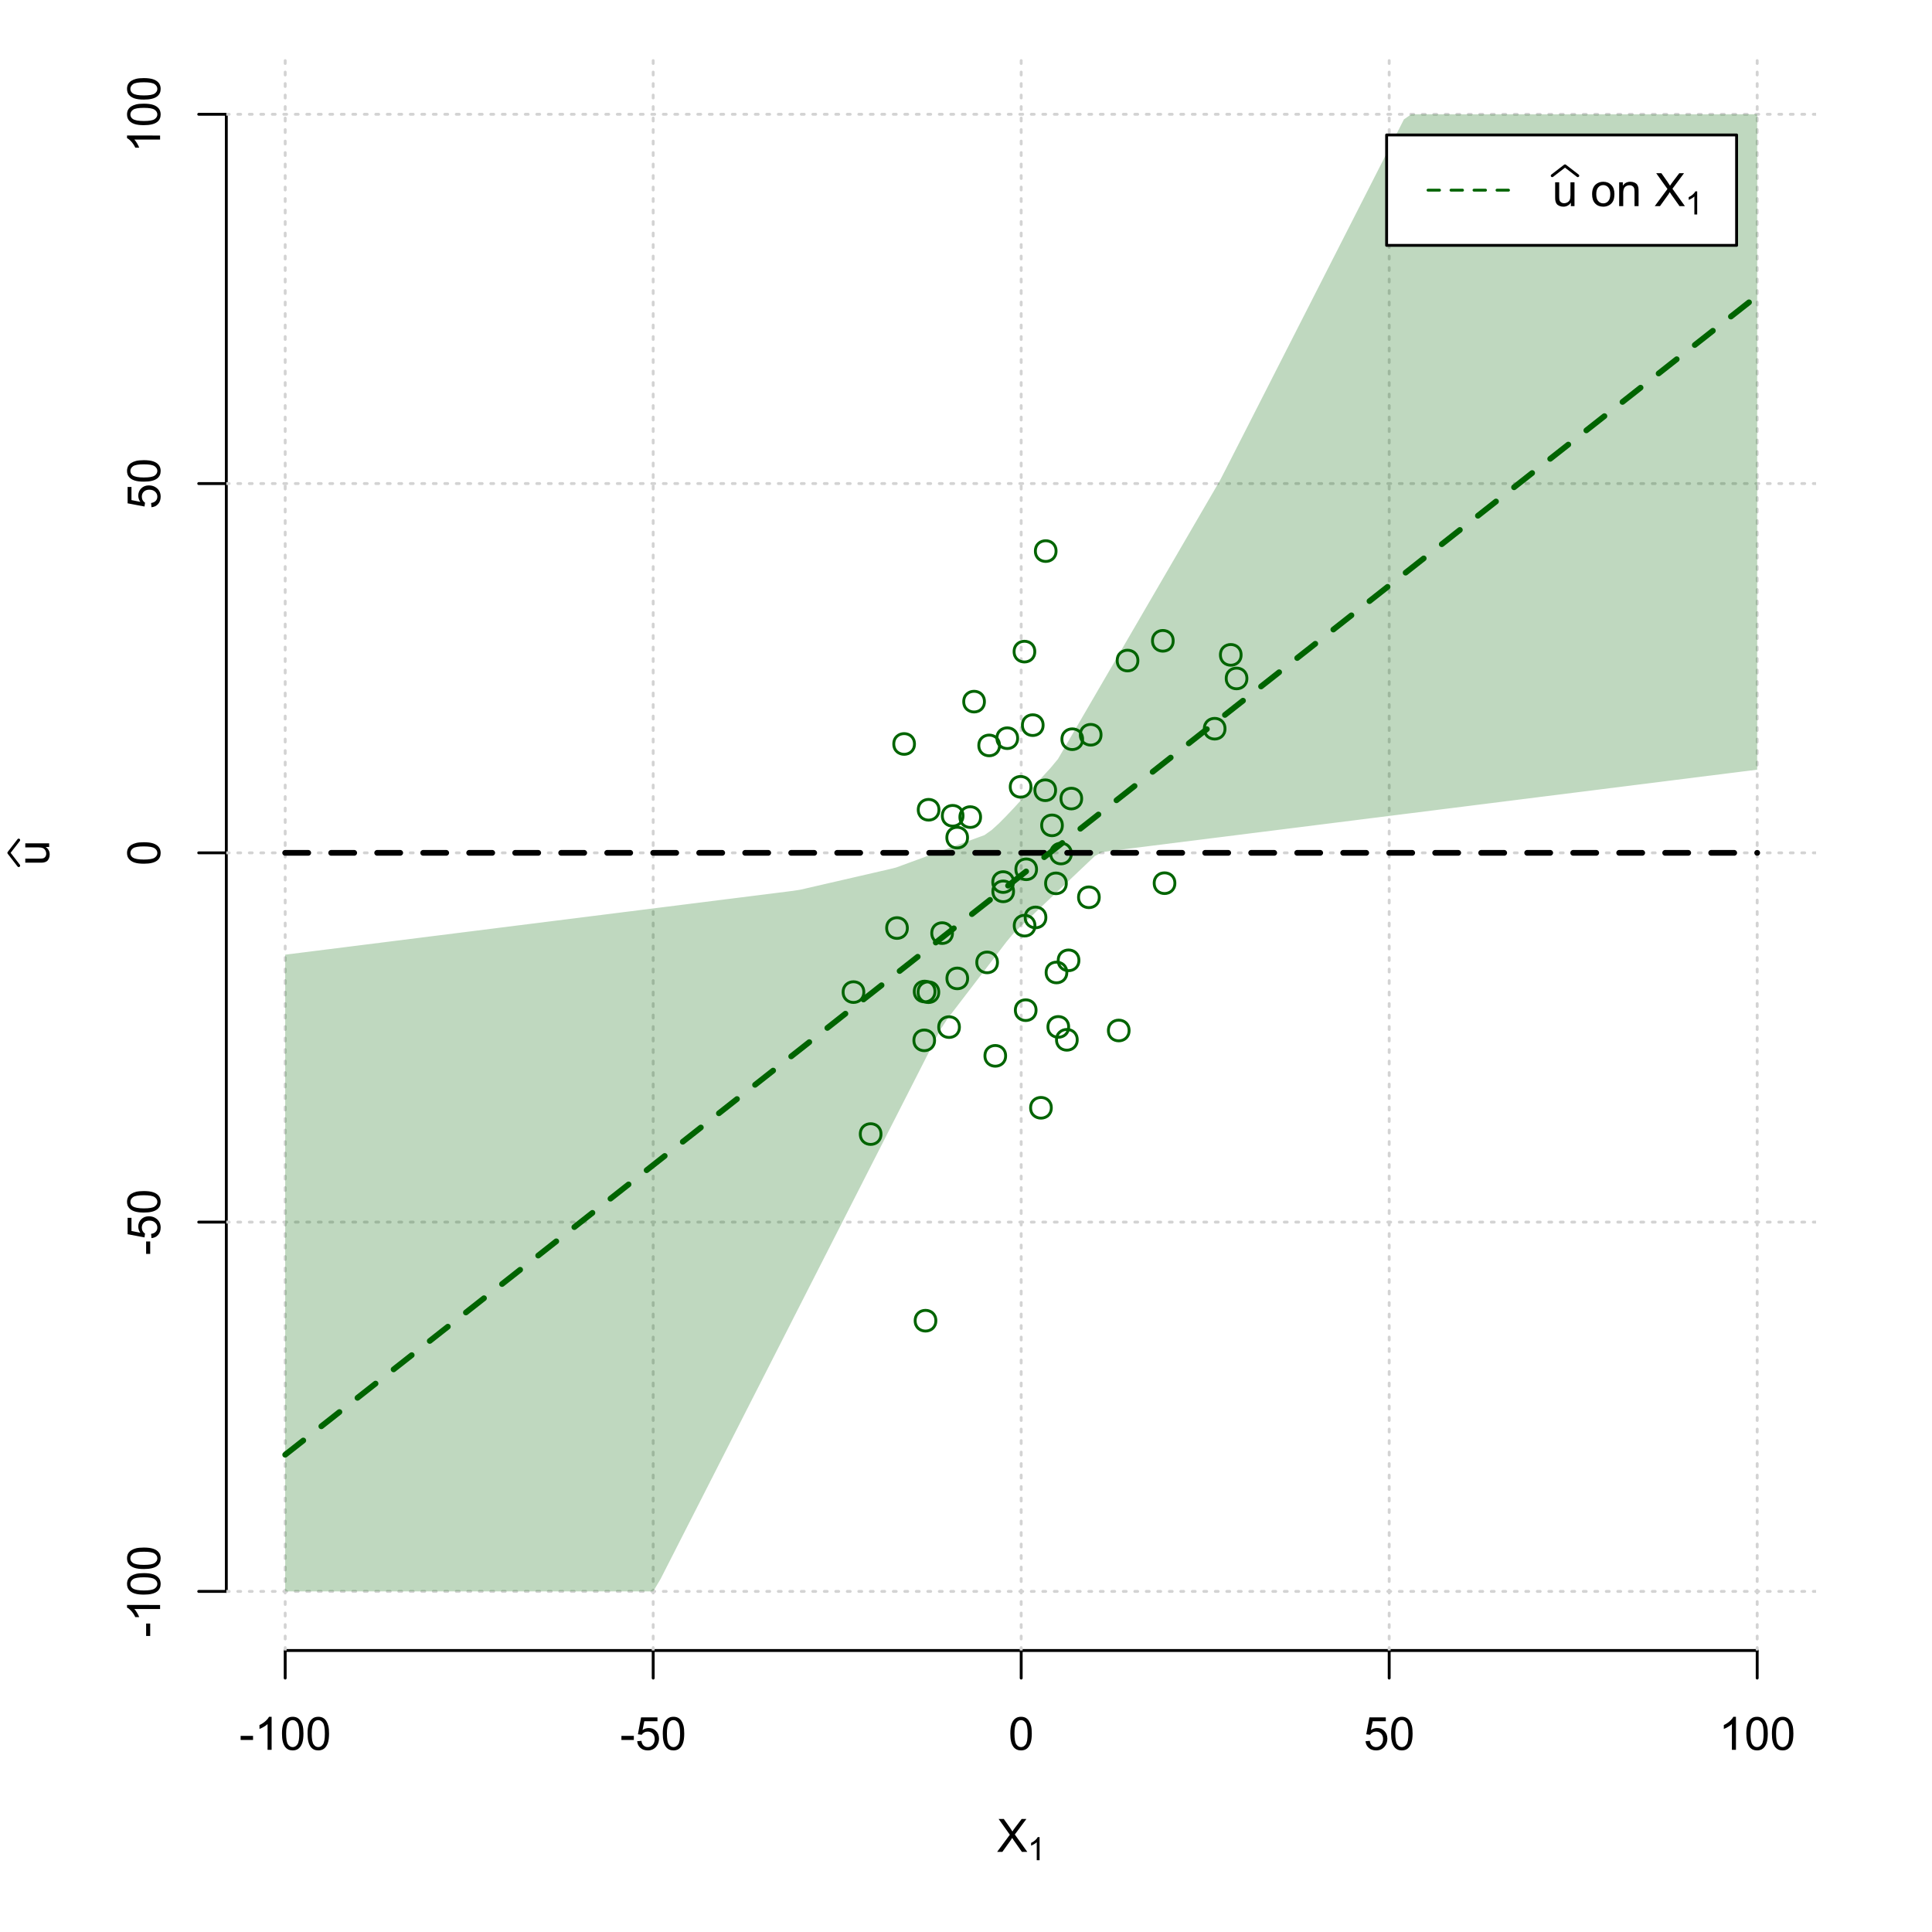 <?xml version="1.0" encoding="UTF-8"?>
<svg xmlns="http://www.w3.org/2000/svg" xmlns:xlink="http://www.w3.org/1999/xlink" width="504pt" height="504pt" viewBox="0 0 504 504" version="1.1">
<defs>
<g>
<symbol overflow="visible" id="glyph0-0">
<path style="stroke:none;" d="M 1.5 0 L 1.5 -7.5 L 7.5 -7.5 L 7.5 0 Z M 1.688 -0.188 L 7.312 -0.188 L 7.312 -7.312 L 1.688 -7.312 Z M 1.688 -0.188 "/>
</symbol>
<symbol overflow="visible" id="glyph0-1">
<path style="stroke:none;" d="M 0.055 0 L 3.375 -4.477 L 0.445 -8.59 L 1.797 -8.59 L 3.359 -6.387 C 3.68 -5.93 3.91 -5.578 4.047 -5.332 C 4.238 -5.645 4.465 -5.969 4.727 -6.312 L 6.457 -8.59 L 7.695 -8.59 L 4.676 -4.539 L 7.93 0 L 6.523 0 L 4.359 -3.062 C 4.238 -3.238 4.113 -3.43 3.984 -3.641 C 3.789 -3.324 3.652 -3.109 3.574 -2.992 L 1.418 0 Z M 0.055 0 "/>
</symbol>
<symbol overflow="visible" id="glyph0-2">
<path style="stroke:none;" d="M 0.383 -2.578 L 0.383 -3.641 L 3.621 -3.641 L 3.621 -2.578 Z M 0.383 -2.578 "/>
</symbol>
<symbol overflow="visible" id="glyph0-3">
<path style="stroke:none;" d="M 4.469 0 L 3.414 0 L 3.414 -6.719 C 3.16 -6.477 2.828 -6.234 2.414 -5.996 C 2 -5.75 1.629 -5.57 1.305 -5.449 L 1.305 -6.469 C 1.895 -6.742 2.41 -7.078 2.852 -7.477 C 3.293 -7.871 3.605 -8.254 3.789 -8.625 L 4.469 -8.625 Z M 4.469 0 "/>
</symbol>
<symbol overflow="visible" id="glyph0-4">
<path style="stroke:none;" d="M 0.5 -4.234 C 0.496 -5.246 0.602 -6.062 0.812 -6.688 C 1.02 -7.305 1.328 -7.785 1.742 -8.121 C 2.148 -8.457 2.668 -8.625 3.297 -8.625 C 3.758 -8.625 4.164 -8.531 4.512 -8.348 C 4.855 -8.16 5.141 -7.891 5.371 -7.543 C 5.594 -7.191 5.773 -6.766 5.906 -6.266 C 6.035 -5.762 6.098 -5.086 6.102 -4.234 C 6.098 -3.227 5.996 -2.414 5.789 -1.797 C 5.578 -1.176 5.266 -0.695 4.859 -0.359 C 4.445 -0.02 3.926 0.145 3.297 0.148 C 2.465 0.145 1.816 -0.148 1.348 -0.742 C 0.781 -1.457 0.496 -2.621 0.5 -4.234 Z M 1.582 -4.234 C 1.582 -2.824 1.746 -1.887 2.074 -1.418 C 2.402 -0.949 2.809 -0.715 3.297 -0.719 C 3.777 -0.715 4.184 -0.949 4.52 -1.422 C 4.848 -1.887 5.016 -2.824 5.016 -4.234 C 5.016 -5.648 4.848 -6.59 4.52 -7.055 C 4.184 -7.516 3.773 -7.746 3.289 -7.75 C 2.801 -7.746 2.414 -7.543 2.125 -7.137 C 1.762 -6.613 1.582 -5.645 1.582 -4.234 Z M 1.582 -4.234 "/>
</symbol>
<symbol overflow="visible" id="glyph0-5">
<path style="stroke:none;" d="M 0.5 -2.25 L 1.605 -2.344 C 1.684 -1.805 1.871 -1.398 2.176 -1.125 C 2.473 -0.852 2.836 -0.715 3.258 -0.719 C 3.766 -0.715 4.195 -0.906 4.547 -1.293 C 4.898 -1.672 5.074 -2.18 5.074 -2.82 C 5.074 -3.414 4.902 -3.891 4.566 -4.242 C 4.227 -4.59 3.785 -4.762 3.242 -4.766 C 2.898 -4.762 2.594 -4.684 2.32 -4.531 C 2.047 -4.375 1.832 -4.176 1.676 -3.93 L 0.688 -4.062 L 1.516 -8.473 L 5.789 -8.473 L 5.789 -7.465 L 2.359 -7.465 L 1.898 -5.156 C 2.414 -5.516 2.953 -5.695 3.523 -5.695 C 4.27 -5.695 4.902 -5.434 5.422 -4.914 C 5.934 -4.395 6.191 -3.727 6.195 -2.914 C 6.191 -2.133 5.965 -1.461 5.516 -0.898 C 4.961 -0.199 4.211 0.145 3.258 0.148 C 2.477 0.145 1.836 -0.07 1.344 -0.508 C 0.844 -0.941 0.562 -1.523 0.5 -2.25 Z M 0.5 -2.25 "/>
</symbol>
<symbol overflow="visible" id="glyph0-6">
<path style="stroke:none;" d="M 4.867 0 L 4.867 -0.914 C 4.379 -0.211 3.723 0.141 2.895 0.141 C 2.527 0.141 2.184 0.07 1.867 -0.07 C 1.547 -0.211 1.309 -0.387 1.156 -0.602 C 1 -0.812 0.895 -1.074 0.832 -1.383 C 0.785 -1.59 0.762 -1.918 0.766 -2.367 L 0.766 -6.223 L 1.82 -6.223 L 1.82 -2.773 C 1.816 -2.219 1.84 -1.848 1.887 -1.656 C 1.949 -1.379 2.09 -1.16 2.309 -1.004 C 2.523 -0.84 2.789 -0.762 3.105 -0.766 C 3.418 -0.762 3.715 -0.844 3.996 -1.008 C 4.273 -1.172 4.469 -1.391 4.586 -1.672 C 4.699 -1.949 4.758 -2.355 4.758 -2.891 L 4.758 -6.223 L 5.812 -6.223 L 5.812 0 Z M 4.867 0 "/>
</symbol>
<symbol overflow="visible" id="glyph0-7">
<path style="stroke:none;" d=""/>
</symbol>
<symbol overflow="visible" id="glyph0-8">
<path style="stroke:none;" d="M 0.398 -3.109 C 0.398 -4.262 0.719 -5.117 1.359 -5.672 C 1.895 -6.133 2.547 -6.363 3.316 -6.363 C 4.172 -6.363 4.871 -6.082 5.414 -5.52 C 5.953 -4.957 6.223 -4.184 6.227 -3.199 C 6.223 -2.398 6.102 -1.766 5.867 -1.309 C 5.625 -0.848 5.277 -0.492 4.82 -0.238 C 4.359 0.016 3.859 0.141 3.316 0.141 C 2.441 0.141 1.734 -0.137 1.203 -0.695 C 0.664 -1.254 0.398 -2.059 0.398 -3.109 Z M 1.484 -3.109 C 1.48 -2.309 1.656 -1.711 2.004 -1.32 C 2.348 -0.922 2.785 -0.727 3.316 -0.727 C 3.84 -0.727 4.273 -0.926 4.621 -1.324 C 4.969 -1.723 5.145 -2.328 5.145 -3.148 C 5.145 -3.914 4.969 -4.496 4.617 -4.895 C 4.266 -5.289 3.832 -5.488 3.316 -5.492 C 2.785 -5.488 2.348 -5.293 2.004 -4.898 C 1.656 -4.5 1.48 -3.902 1.484 -3.109 Z M 1.484 -3.109 "/>
</symbol>
<symbol overflow="visible" id="glyph0-9">
<path style="stroke:none;" d="M 0.789 0 L 0.789 -6.223 L 1.742 -6.223 L 1.742 -5.336 C 2.195 -6.02 2.855 -6.363 3.719 -6.363 C 4.09 -6.363 4.434 -6.293 4.754 -6.16 C 5.066 -6.023 5.305 -5.848 5.461 -5.633 C 5.617 -5.41 5.727 -5.152 5.789 -4.852 C 5.828 -4.656 5.848 -4.312 5.848 -3.828 L 5.848 0 L 4.793 0 L 4.793 -3.785 C 4.793 -4.215 4.75 -4.535 4.668 -4.75 C 4.586 -4.961 4.441 -5.129 4.234 -5.258 C 4.023 -5.383 3.777 -5.449 3.5 -5.449 C 3.047 -5.449 2.66 -5.305 2.332 -5.02 C 2.004 -4.734 1.84 -4.195 1.844 -3.398 L 1.844 0 Z M 0.789 0 "/>
</symbol>
<symbol overflow="visible" id="glyph1-0">
<path style="stroke:none;" d="M 1.051 0 L 1.051 -5.25 L 5.25 -5.25 L 5.25 0 Z M 1.18 -0.133 L 5.117 -0.133 L 5.117 -5.117 L 1.18 -5.117 Z M 1.18 -0.133 "/>
</symbol>
<symbol overflow="visible" id="glyph1-1">
<path style="stroke:none;" d="M 3.129 0 L 2.391 0 L 2.391 -4.703 C 2.211 -4.531 1.977 -4.363 1.691 -4.195 C 1.398 -4.023 1.141 -3.895 0.914 -3.812 L 0.914 -4.527 C 1.328 -4.719 1.688 -4.953 1.996 -5.234 C 2.305 -5.508 2.523 -5.777 2.652 -6.039 L 3.129 -6.039 Z M 3.129 0 "/>
</symbol>
<symbol overflow="visible" id="glyph2-0">
<path style="stroke:none;" d="M 0 -1.5 L -7.5 -1.5 L -7.5 -7.5 L 0 -7.5 Z M -0.188 -1.688 L -0.188 -7.312 L -7.312 -7.312 L -7.312 -1.688 Z M -0.188 -1.688 "/>
</symbol>
<symbol overflow="visible" id="glyph2-1">
<path style="stroke:none;" d="M 0 -4.867 L -0.914 -4.867 C -0.211 -4.379 0.141 -3.723 0.141 -2.895 C 0.141 -2.527 0.07 -2.184 -0.07 -1.867 C -0.211 -1.547 -0.387 -1.309 -0.598 -1.156 C -0.809 -1 -1.07 -0.895 -1.383 -0.832 C -1.59 -0.789 -1.918 -0.766 -2.367 -0.77 L -6.223 -0.77 L -6.223 -1.824 L -2.773 -1.824 C -2.219 -1.82 -1.848 -1.844 -1.656 -1.887 C -1.379 -1.949 -1.16 -2.09 -1.004 -2.309 C -0.84 -2.523 -0.762 -2.789 -0.766 -3.105 C -0.762 -3.418 -0.844 -3.715 -1.008 -3.996 C -1.172 -4.273 -1.391 -4.469 -1.672 -4.586 C -1.945 -4.699 -2.352 -4.758 -2.887 -4.758 L -6.223 -4.758 L -6.223 -5.812 L 0 -5.812 Z M 0 -4.867 "/>
</symbol>
<symbol overflow="visible" id="glyph2-2">
<path style="stroke:none;" d="M -2.578 -0.383 L -3.641 -0.383 L -3.641 -3.621 L -2.578 -3.621 Z M -2.578 -0.383 "/>
</symbol>
<symbol overflow="visible" id="glyph2-3">
<path style="stroke:none;" d="M 0 -4.469 L 0 -3.414 L -6.719 -3.418 C -6.477 -3.16 -6.234 -2.828 -5.996 -2.418 C -5.75 -2.004 -5.57 -1.633 -5.449 -1.309 L -6.469 -1.309 C -6.742 -1.895 -7.078 -2.41 -7.477 -2.852 C -7.871 -3.293 -8.254 -3.605 -8.625 -3.793 L -8.625 -4.473 Z M 0 -4.469 "/>
</symbol>
<symbol overflow="visible" id="glyph2-4">
<path style="stroke:none;" d="M -4.234 -0.5 C -5.246 -0.496 -6.062 -0.602 -6.688 -0.812 C -7.305 -1.02 -7.785 -1.328 -8.121 -1.742 C -8.457 -2.152 -8.625 -2.672 -8.625 -3.301 C -8.625 -3.758 -8.531 -4.164 -8.348 -4.512 C -8.16 -4.859 -7.891 -5.145 -7.543 -5.371 C -7.191 -5.594 -6.766 -5.773 -6.266 -5.906 C -5.762 -6.035 -5.086 -6.098 -4.234 -6.102 C -3.223 -6.098 -2.41 -5.996 -1.793 -5.789 C -1.176 -5.578 -0.695 -5.266 -0.359 -4.859 C -0.02 -4.445 0.145 -3.926 0.148 -3.297 C 0.145 -2.465 -0.148 -1.816 -0.742 -1.348 C -1.457 -0.781 -2.621 -0.496 -4.234 -0.5 Z M -4.234 -1.582 C -2.824 -1.582 -1.887 -1.746 -1.418 -2.074 C -0.949 -2.402 -0.715 -2.809 -0.719 -3.297 C -0.715 -3.777 -0.949 -4.184 -1.422 -4.52 C -1.887 -4.848 -2.824 -5.016 -4.234 -5.016 C -5.648 -5.016 -6.59 -4.848 -7.055 -4.52 C -7.516 -4.188 -7.746 -3.777 -7.75 -3.289 C -7.746 -2.801 -7.543 -2.414 -7.137 -2.129 C -6.613 -1.762 -5.645 -1.582 -4.234 -1.582 Z M -4.234 -1.582 "/>
</symbol>
<symbol overflow="visible" id="glyph2-5">
<path style="stroke:none;" d="M -2.25 -0.5 L -2.344 -1.605 C -1.805 -1.684 -1.398 -1.871 -1.125 -2.176 C -0.852 -2.473 -0.715 -2.836 -0.719 -3.258 C -0.715 -3.766 -0.906 -4.195 -1.293 -4.547 C -1.672 -4.898 -2.18 -5.074 -2.816 -5.074 C -3.414 -5.074 -3.891 -4.902 -4.242 -4.566 C -4.59 -4.227 -4.762 -3.785 -4.766 -3.242 C -4.762 -2.898 -4.684 -2.594 -4.531 -2.32 C -4.375 -2.047 -4.176 -1.832 -3.93 -1.676 L -4.062 -0.688 L -8.473 -1.52 L -8.473 -5.789 L -7.465 -5.789 L -7.465 -2.363 L -5.156 -1.898 C -5.516 -2.414 -5.695 -2.953 -5.695 -3.523 C -5.695 -4.27 -5.434 -4.902 -4.914 -5.422 C -4.395 -5.934 -3.727 -6.191 -2.91 -6.195 C -2.133 -6.191 -1.461 -5.965 -0.895 -5.516 C -0.199 -4.961 0.145 -4.211 0.148 -3.258 C 0.145 -2.477 -0.07 -1.836 -0.508 -1.344 C -0.941 -0.848 -1.523 -0.566 -2.25 -0.5 Z M -2.25 -0.5 "/>
</symbol>
</g>
<clipPath id="clip1">
  <path d="M 74 14.398 L 75 14.398 L 75 430.559 L 74 430.559 Z M 74 14.398 "/>
</clipPath>
<clipPath id="clip2">
  <path d="M 170 14.398 L 171 14.398 L 171 430.559 L 170 430.559 Z M 170 14.398 "/>
</clipPath>
<clipPath id="clip3">
  <path d="M 266 14.398 L 267 14.398 L 267 430.559 L 266 430.559 Z M 266 14.398 "/>
</clipPath>
<clipPath id="clip4">
  <path d="M 362 14.398 L 363 14.398 L 363 430.559 L 362 430.559 Z M 362 14.398 "/>
</clipPath>
<clipPath id="clip5">
  <path d="M 458 14.398 L 459 14.398 L 459 430.559 L 458 430.559 Z M 458 14.398 "/>
</clipPath>
<clipPath id="clip6">
  <path d="M 59.039 414 L 473.758 414 L 473.758 416 L 59.039 416 Z M 59.039 414 "/>
</clipPath>
<clipPath id="clip7">
  <path d="M 59.039 318 L 473.758 318 L 473.758 320 L 59.039 320 Z M 59.039 318 "/>
</clipPath>
<clipPath id="clip8">
  <path d="M 59.039 222 L 473.758 222 L 473.758 223 L 59.039 223 Z M 59.039 222 "/>
</clipPath>
<clipPath id="clip9">
  <path d="M 59.039 125 L 473.758 125 L 473.758 127 L 59.039 127 Z M 59.039 125 "/>
</clipPath>
<clipPath id="clip10">
  <path d="M 59.039 29 L 473.758 29 L 473.758 31 L 59.039 31 Z M 59.039 29 "/>
</clipPath>
</defs>
<g id="surface1386">
<rect x="0" y="0" width="504" height="504" style="fill:rgb(100%,100%,100%);fill-opacity:1;stroke:none;"/>
<g style="fill:rgb(0%,0%,0%);fill-opacity:1;">
  <use xlink:href="#glyph0-1" x="260.062" y="483.102"/>
</g>
<g style="fill:rgb(0%,0%,0%);fill-opacity:1;">
  <use xlink:href="#glyph1-1" x="268.066" y="485.281"/>
</g>
<g style="fill:rgb(0%,0%,0%);fill-opacity:1;">
  <use xlink:href="#glyph2-1" x="12.82" y="225.816"/>
</g>
<path style="fill:none;stroke-width:0.75;stroke-linecap:round;stroke-linejoin:round;stroke:rgb(0%,0%,0%);stroke-opacity:1;stroke-miterlimit:10;" d="M 4.879 225.816 L 2.301 222.48 L 4.879 219.145 "/>
<path style="fill:none;stroke-width:0.75;stroke-linecap:round;stroke-linejoin:round;stroke:rgb(0%,0%,0%);stroke-opacity:1;stroke-miterlimit:10;" d="M 74.398 430.559 L 458.398 430.559 "/>
<path style="fill:none;stroke-width:0.75;stroke-linecap:round;stroke-linejoin:round;stroke:rgb(0%,0%,0%);stroke-opacity:1;stroke-miterlimit:10;" d="M 74.398 430.559 L 74.398 437.762 "/>
<path style="fill:none;stroke-width:0.75;stroke-linecap:round;stroke-linejoin:round;stroke:rgb(0%,0%,0%);stroke-opacity:1;stroke-miterlimit:10;" d="M 170.398 430.559 L 170.398 437.762 "/>
<path style="fill:none;stroke-width:0.75;stroke-linecap:round;stroke-linejoin:round;stroke:rgb(0%,0%,0%);stroke-opacity:1;stroke-miterlimit:10;" d="M 266.398 430.559 L 266.398 437.762 "/>
<path style="fill:none;stroke-width:0.75;stroke-linecap:round;stroke-linejoin:round;stroke:rgb(0%,0%,0%);stroke-opacity:1;stroke-miterlimit:10;" d="M 362.398 430.559 L 362.398 437.762 "/>
<path style="fill:none;stroke-width:0.75;stroke-linecap:round;stroke-linejoin:round;stroke:rgb(0%,0%,0%);stroke-opacity:1;stroke-miterlimit:10;" d="M 458.398 430.559 L 458.398 437.762 "/>
<g style="fill:rgb(0%,0%,0%);fill-opacity:1;">
  <use xlink:href="#glyph0-2" x="62.391" y="456.48"/>
  <use xlink:href="#glyph0-3" x="66.387" y="456.48"/>
  <use xlink:href="#glyph0-4" x="73.061" y="456.48"/>
  <use xlink:href="#glyph0-4" x="79.734" y="456.48"/>
</g>
<g style="fill:rgb(0%,0%,0%);fill-opacity:1;">
  <use xlink:href="#glyph0-2" x="161.727" y="456.48"/>
  <use xlink:href="#glyph0-5" x="165.723" y="456.48"/>
  <use xlink:href="#glyph0-4" x="172.396" y="456.48"/>
</g>
<g style="fill:rgb(0%,0%,0%);fill-opacity:1;">
  <use xlink:href="#glyph0-4" x="263.062" y="456.48"/>
</g>
<g style="fill:rgb(0%,0%,0%);fill-opacity:1;">
  <use xlink:href="#glyph0-5" x="355.727" y="456.48"/>
  <use xlink:href="#glyph0-4" x="362.4" y="456.48"/>
</g>
<g style="fill:rgb(0%,0%,0%);fill-opacity:1;">
  <use xlink:href="#glyph0-3" x="448.387" y="456.48"/>
  <use xlink:href="#glyph0-4" x="455.061" y="456.48"/>
  <use xlink:href="#glyph0-4" x="461.734" y="456.48"/>
</g>
<path style="fill:none;stroke-width:0.75;stroke-linecap:round;stroke-linejoin:round;stroke:rgb(0%,0%,0%);stroke-opacity:1;stroke-miterlimit:10;" d="M 59.039 415.148 L 59.039 29.812 "/>
<path style="fill:none;stroke-width:0.75;stroke-linecap:round;stroke-linejoin:round;stroke:rgb(0%,0%,0%);stroke-opacity:1;stroke-miterlimit:10;" d="M 59.039 415.148 L 51.84 415.148 "/>
<path style="fill:none;stroke-width:0.75;stroke-linecap:round;stroke-linejoin:round;stroke:rgb(0%,0%,0%);stroke-opacity:1;stroke-miterlimit:10;" d="M 59.039 318.812 L 51.84 318.812 "/>
<path style="fill:none;stroke-width:0.75;stroke-linecap:round;stroke-linejoin:round;stroke:rgb(0%,0%,0%);stroke-opacity:1;stroke-miterlimit:10;" d="M 59.039 222.48 L 51.84 222.48 "/>
<path style="fill:none;stroke-width:0.75;stroke-linecap:round;stroke-linejoin:round;stroke:rgb(0%,0%,0%);stroke-opacity:1;stroke-miterlimit:10;" d="M 59.039 126.148 L 51.84 126.148 "/>
<path style="fill:none;stroke-width:0.75;stroke-linecap:round;stroke-linejoin:round;stroke:rgb(0%,0%,0%);stroke-opacity:1;stroke-miterlimit:10;" d="M 59.039 29.812 L 51.84 29.812 "/>
<g style="fill:rgb(0%,0%,0%);fill-opacity:1;">
  <use xlink:href="#glyph2-2" x="41.762" y="427.156"/>
  <use xlink:href="#glyph2-3" x="41.762" y="423.16"/>
  <use xlink:href="#glyph2-4" x="41.762" y="416.486"/>
  <use xlink:href="#glyph2-4" x="41.762" y="409.812"/>
</g>
<g style="fill:rgb(0%,0%,0%);fill-opacity:1;">
  <use xlink:href="#glyph2-2" x="41.762" y="327.484"/>
  <use xlink:href="#glyph2-5" x="41.762" y="323.488"/>
  <use xlink:href="#glyph2-4" x="41.762" y="316.814"/>
</g>
<g style="fill:rgb(0%,0%,0%);fill-opacity:1;">
  <use xlink:href="#glyph2-4" x="41.762" y="225.816"/>
</g>
<g style="fill:rgb(0%,0%,0%);fill-opacity:1;">
  <use xlink:href="#glyph2-5" x="41.762" y="132.82"/>
  <use xlink:href="#glyph2-4" x="41.762" y="126.146"/>
</g>
<g style="fill:rgb(0%,0%,0%);fill-opacity:1;">
  <use xlink:href="#glyph2-3" x="41.762" y="39.824"/>
  <use xlink:href="#glyph2-4" x="41.762" y="33.15"/>
  <use xlink:href="#glyph2-4" x="41.762" y="26.477"/>
</g>
<g clip-path="url(#clip1)" clip-rule="nonzero">
<path style="fill:none;stroke-width:0.75;stroke-linecap:round;stroke-linejoin:round;stroke:rgb(82.745%,82.745%,82.745%);stroke-opacity:1;stroke-dasharray:0.75,2.25;stroke-miterlimit:10;" d="M 74.398 430.559 L 74.398 14.398 "/>
</g>
<g clip-path="url(#clip2)" clip-rule="nonzero">
<path style="fill:none;stroke-width:0.75;stroke-linecap:round;stroke-linejoin:round;stroke:rgb(82.745%,82.745%,82.745%);stroke-opacity:1;stroke-dasharray:0.75,2.25;stroke-miterlimit:10;" d="M 170.398 430.559 L 170.398 14.398 "/>
</g>
<g clip-path="url(#clip3)" clip-rule="nonzero">
<path style="fill:none;stroke-width:0.75;stroke-linecap:round;stroke-linejoin:round;stroke:rgb(82.745%,82.745%,82.745%);stroke-opacity:1;stroke-dasharray:0.75,2.25;stroke-miterlimit:10;" d="M 266.398 430.559 L 266.398 14.398 "/>
</g>
<g clip-path="url(#clip4)" clip-rule="nonzero">
<path style="fill:none;stroke-width:0.75;stroke-linecap:round;stroke-linejoin:round;stroke:rgb(82.745%,82.745%,82.745%);stroke-opacity:1;stroke-dasharray:0.75,2.25;stroke-miterlimit:10;" d="M 362.398 430.559 L 362.398 14.398 "/>
</g>
<g clip-path="url(#clip5)" clip-rule="nonzero">
<path style="fill:none;stroke-width:0.75;stroke-linecap:round;stroke-linejoin:round;stroke:rgb(82.745%,82.745%,82.745%);stroke-opacity:1;stroke-dasharray:0.75,2.25;stroke-miterlimit:10;" d="M 458.398 430.559 L 458.398 14.398 "/>
</g>
<g clip-path="url(#clip6)" clip-rule="nonzero">
<path style="fill:none;stroke-width:0.75;stroke-linecap:round;stroke-linejoin:round;stroke:rgb(82.745%,82.745%,82.745%);stroke-opacity:1;stroke-dasharray:0.75,2.25;stroke-miterlimit:10;" d="M 59.039 415.148 L 473.762 415.148 "/>
</g>
<g clip-path="url(#clip7)" clip-rule="nonzero">
<path style="fill:none;stroke-width:0.75;stroke-linecap:round;stroke-linejoin:round;stroke:rgb(82.745%,82.745%,82.745%);stroke-opacity:1;stroke-dasharray:0.75,2.25;stroke-miterlimit:10;" d="M 59.039 318.812 L 473.762 318.812 "/>
</g>
<g clip-path="url(#clip8)" clip-rule="nonzero">
<path style="fill:none;stroke-width:0.75;stroke-linecap:round;stroke-linejoin:round;stroke:rgb(82.745%,82.745%,82.745%);stroke-opacity:1;stroke-dasharray:0.75,2.25;stroke-miterlimit:10;" d="M 59.039 222.48 L 473.762 222.48 "/>
</g>
<g clip-path="url(#clip9)" clip-rule="nonzero">
<path style="fill:none;stroke-width:0.75;stroke-linecap:round;stroke-linejoin:round;stroke:rgb(82.745%,82.745%,82.745%);stroke-opacity:1;stroke-dasharray:0.75,2.25;stroke-miterlimit:10;" d="M 59.039 126.148 L 473.762 126.148 "/>
</g>
<g clip-path="url(#clip10)" clip-rule="nonzero">
<path style="fill:none;stroke-width:0.75;stroke-linecap:round;stroke-linejoin:round;stroke:rgb(82.745%,82.745%,82.745%);stroke-opacity:1;stroke-dasharray:0.75,2.25;stroke-miterlimit:10;" d="M 59.039 29.812 L 473.762 29.812 "/>
</g>
<path style=" stroke:none;fill-rule:nonzero;fill:rgb(0%,39.216%,0%);fill-opacity:0.251;" d="M 74.398 273.176 L 74.398 249.047 L 76.32 248.805 L 78.238 248.562 L 80.16 248.324 L 82.078 248.082 L 85.922 247.598 L 87.84 247.359 L 89.762 247.117 L 91.68 246.875 L 93.602 246.633 L 95.52 246.391 L 97.441 246.152 L 99.359 245.91 L 101.281 245.668 L 103.199 245.426 L 105.121 245.188 L 107.039 244.945 L 108.961 244.703 L 110.879 244.461 L 112.801 244.219 L 114.719 243.98 L 116.641 243.738 L 118.559 243.496 L 120.48 243.254 L 122.398 243.016 L 124.32 242.773 L 126.238 242.531 L 128.16 242.289 L 130.078 242.047 L 132 241.809 L 133.922 241.566 L 135.84 241.324 L 137.762 241.082 L 139.68 240.844 L 141.602 240.602 L 143.52 240.359 L 145.441 240.117 L 147.359 239.879 L 149.281 239.637 L 151.199 239.395 L 153.121 239.152 L 155.039 238.91 L 156.961 238.672 L 158.879 238.43 L 160.801 238.188 L 162.719 237.945 L 164.641 237.707 L 166.559 237.465 L 168.48 237.223 L 170.398 236.98 L 172.32 236.738 L 174.238 236.5 L 176.16 236.258 L 178.078 236.016 L 180 235.773 L 181.922 235.535 L 183.84 235.293 L 185.762 235.051 L 187.68 234.809 L 189.602 234.566 L 191.52 234.328 L 193.441 234.086 L 195.359 233.844 L 197.281 233.602 L 199.199 233.363 L 201.121 233.121 L 203.039 232.879 L 204.961 232.637 L 206.879 232.395 L 208.801 232.094 L 210.719 231.652 L 212.641 231.207 L 214.559 230.766 L 216.48 230.324 L 218.398 229.883 L 220.32 229.438 L 222.238 228.996 L 224.16 228.555 L 226.078 228.113 L 228 227.668 L 229.922 227.227 L 231.84 226.785 L 233.762 226.309 L 235.68 225.605 L 237.602 224.898 L 239.52 224.195 L 241.441 223.492 L 243.359 222.789 L 245.281 222.086 L 247.199 221.383 L 249.121 220.676 L 251.039 219.973 L 252.961 219.27 L 254.879 218.566 L 256.801 217.863 L 258.719 216.508 L 260.641 214.754 L 262.559 212.812 L 264.48 210.781 L 266.398 208.688 L 268.32 206.594 L 270.238 204.496 L 272.16 202.402 L 274.078 200.309 L 276 197.992 L 277.922 194.691 L 279.84 191.391 L 281.762 188.086 L 283.68 184.785 L 285.602 181.484 L 287.52 178.184 L 289.441 174.883 L 291.359 171.578 L 293.281 168.277 L 295.199 164.977 L 297.121 161.676 L 299.039 158.371 L 300.961 155.07 L 302.879 151.77 L 304.801 148.469 L 306.719 145.168 L 308.641 141.863 L 310.559 138.562 L 312.48 135.262 L 314.398 131.961 L 316.32 128.66 L 318.238 125.355 L 320.16 121.629 L 322.078 117.859 L 325.922 110.32 L 327.84 106.551 L 329.762 102.781 L 331.68 99.008 L 333.602 95.238 L 335.52 91.469 L 337.441 87.699 L 339.359 83.93 L 341.281 80.16 L 343.199 76.391 L 345.121 72.621 L 347.039 68.852 L 348.961 65.078 L 350.879 61.309 L 352.801 57.539 L 354.719 53.77 L 356.641 50 L 358.559 46.23 L 360.48 42.461 L 362.398 38.691 L 364.32 34.922 L 366.238 31.148 L 368.16 29.812 L 458.398 29.812 L 458.398 200.785 L 456.48 201.027 L 454.559 201.266 L 452.641 201.508 L 450.719 201.75 L 448.801 201.992 L 446.879 202.234 L 444.961 202.473 L 443.039 202.715 L 441.121 202.957 L 439.199 203.199 L 437.281 203.438 L 435.359 203.68 L 433.441 203.922 L 431.52 204.164 L 429.602 204.406 L 427.68 204.645 L 425.762 204.887 L 423.84 205.129 L 421.922 205.371 L 420 205.609 L 418.078 205.852 L 416.16 206.094 L 414.238 206.336 L 412.32 206.578 L 410.398 206.816 L 408.48 207.059 L 406.559 207.301 L 404.641 207.543 L 402.719 207.781 L 400.801 208.023 L 398.879 208.266 L 396.961 208.508 L 395.039 208.75 L 393.121 208.988 L 391.199 209.23 L 389.281 209.473 L 387.359 209.715 L 385.441 209.953 L 383.52 210.195 L 381.602 210.438 L 379.68 210.68 L 377.762 210.918 L 375.84 211.16 L 373.922 211.402 L 370.078 211.887 L 368.16 212.125 L 366.238 212.367 L 364.32 212.609 L 362.398 212.852 L 360.48 213.09 L 358.559 213.332 L 356.641 213.574 L 354.719 213.816 L 352.801 214.059 L 350.879 214.297 L 348.961 214.539 L 347.039 214.781 L 345.121 215.023 L 343.199 215.262 L 341.281 215.504 L 339.359 215.746 L 337.441 215.988 L 335.52 216.23 L 333.602 216.469 L 331.68 216.711 L 329.762 216.953 L 327.84 217.195 L 325.922 217.434 L 322.078 217.918 L 320.16 218.16 L 318.238 218.402 L 316.32 218.641 L 314.398 218.883 L 312.48 219.125 L 310.559 219.367 L 308.641 219.605 L 306.719 219.848 L 304.801 220.09 L 302.879 220.332 L 300.961 220.57 L 299.039 220.812 L 297.121 221.055 L 295.199 221.297 L 293.281 221.539 L 291.359 221.777 L 289.441 222.02 L 287.52 222.309 L 285.602 223.32 L 283.68 225.145 L 281.762 226.965 L 279.84 228.789 L 277.922 230.609 L 276 232.43 L 274.078 234.254 L 272.16 236.074 L 270.238 237.898 L 268.32 239.719 L 266.398 241.543 L 264.48 243.363 L 262.559 245.688 L 260.641 248.191 L 258.719 250.695 L 256.801 253.199 L 254.879 255.703 L 252.961 258.207 L 251.039 260.711 L 249.121 263.215 L 247.199 265.719 L 245.281 268.656 L 243.359 272.426 L 241.441 276.195 L 239.52 279.969 L 237.602 283.738 L 235.68 287.508 L 233.762 291.277 L 231.84 295.047 L 229.922 298.816 L 226.078 306.355 L 224.16 310.125 L 222.238 313.898 L 220.32 317.668 L 218.398 321.438 L 216.48 325.207 L 214.559 328.977 L 212.641 332.746 L 210.719 336.516 L 208.801 340.285 L 206.879 344.055 L 204.961 347.828 L 203.039 351.598 L 201.121 355.367 L 199.199 359.137 L 197.281 362.906 L 195.359 366.676 L 193.441 370.445 L 191.52 374.215 L 189.602 377.984 L 187.68 381.754 L 185.762 385.527 L 183.84 389.297 L 181.922 393.066 L 178.078 400.605 L 176.16 404.375 L 174.238 408.145 L 172.32 411.914 L 170.398 415.148 L 74.398 415.148 Z M 74.398 273.176 "/>
<path style="fill:none;stroke-width:0.75;stroke-linecap:round;stroke-linejoin:round;stroke:rgb(0%,39.216%,0%);stroke-opacity:1;stroke-miterlimit:10;" d="M 264.387 230.105 C 264.387 233.707 258.988 233.707 258.988 230.105 C 258.988 226.504 264.387 226.504 264.387 230.105 "/>
<path style="fill:none;stroke-width:0.75;stroke-linecap:round;stroke-linejoin:round;stroke:rgb(0%,39.216%,0%);stroke-opacity:1;stroke-miterlimit:10;" d="M 281.016 271.258 C 281.016 274.859 275.613 274.859 275.613 271.258 C 275.613 267.656 281.016 267.656 281.016 271.258 "/>
<path style="fill:none;stroke-width:0.75;stroke-linecap:round;stroke-linejoin:round;stroke:rgb(0%,39.216%,0%);stroke-opacity:1;stroke-miterlimit:10;" d="M 244.898 258.832 C 244.898 262.43 239.5 262.43 239.5 258.832 C 239.5 255.23 244.898 255.23 244.898 258.832 "/>
<path style="fill:none;stroke-width:0.75;stroke-linecap:round;stroke-linejoin:round;stroke:rgb(0%,39.216%,0%);stroke-opacity:1;stroke-miterlimit:10;" d="M 282.176 208.324 C 282.176 211.922 276.777 211.922 276.777 208.324 C 276.777 204.723 282.176 204.723 282.176 208.324 "/>
<path style="fill:none;stroke-width:0.75;stroke-linecap:round;stroke-linejoin:round;stroke:rgb(0%,39.216%,0%);stroke-opacity:1;stroke-miterlimit:10;" d="M 274.254 288.992 C 274.254 292.59 268.855 292.59 268.855 288.992 C 268.855 285.391 274.254 285.391 274.254 288.992 "/>
<path style="fill:none;stroke-width:0.75;stroke-linecap:round;stroke-linejoin:round;stroke:rgb(0%,39.216%,0%);stroke-opacity:1;stroke-miterlimit:10;" d="M 294.547 268.824 C 294.547 272.426 289.148 272.426 289.148 268.824 C 289.148 265.223 294.547 265.223 294.547 268.824 "/>
<path style="fill:none;stroke-width:0.75;stroke-linecap:round;stroke-linejoin:round;stroke:rgb(0%,39.216%,0%);stroke-opacity:1;stroke-miterlimit:10;" d="M 275.375 206.152 C 275.375 209.75 269.977 209.75 269.977 206.152 C 269.977 202.551 275.375 202.551 275.375 206.152 "/>
<path style="fill:none;stroke-width:0.75;stroke-linecap:round;stroke-linejoin:round;stroke:rgb(0%,39.216%,0%);stroke-opacity:1;stroke-miterlimit:10;" d="M 244.137 344.531 C 244.137 348.133 238.738 348.133 238.738 344.531 C 238.738 340.93 244.137 340.93 244.137 344.531 "/>
<path style="fill:none;stroke-width:0.75;stroke-linecap:round;stroke-linejoin:round;stroke:rgb(0%,39.216%,0%);stroke-opacity:1;stroke-miterlimit:10;" d="M 323.77 170.836 C 323.77 174.438 318.371 174.438 318.371 170.836 C 318.371 167.234 323.77 167.234 323.77 170.836 "/>
<path style="fill:none;stroke-width:0.75;stroke-linecap:round;stroke-linejoin:round;stroke:rgb(0%,39.216%,0%);stroke-opacity:1;stroke-miterlimit:10;" d="M 269.984 241.477 C 269.984 245.078 264.582 245.078 264.582 241.477 C 264.582 237.875 269.984 237.875 269.984 241.477 "/>
<path style="fill:none;stroke-width:0.75;stroke-linecap:round;stroke-linejoin:round;stroke:rgb(0%,39.216%,0%);stroke-opacity:1;stroke-miterlimit:10;" d="M 275.496 143.762 C 275.496 147.363 270.098 147.363 270.098 143.762 C 270.098 140.16 275.496 140.16 275.496 143.762 "/>
<path style="fill:none;stroke-width:0.75;stroke-linecap:round;stroke-linejoin:round;stroke:rgb(0%,39.216%,0%);stroke-opacity:1;stroke-miterlimit:10;" d="M 238.559 194.082 C 238.559 197.68 233.16 197.68 233.16 194.082 C 233.16 190.48 238.559 190.48 238.559 194.082 "/>
<path style="fill:none;stroke-width:0.75;stroke-linecap:round;stroke-linejoin:round;stroke:rgb(0%,39.216%,0%);stroke-opacity:1;stroke-miterlimit:10;" d="M 260.746 194.461 C 260.746 198.062 255.344 198.062 255.344 194.461 C 255.344 190.859 260.746 190.859 260.746 194.461 "/>
<path style="fill:none;stroke-width:0.75;stroke-linecap:round;stroke-linejoin:round;stroke:rgb(0%,39.216%,0%);stroke-opacity:1;stroke-miterlimit:10;" d="M 270.406 226.77 C 270.406 230.371 265.008 230.371 265.008 226.77 C 265.008 223.172 270.406 223.172 270.406 226.77 "/>
<path style="fill:none;stroke-width:0.75;stroke-linecap:round;stroke-linejoin:round;stroke:rgb(0%,39.216%,0%);stroke-opacity:1;stroke-miterlimit:10;" d="M 277.137 215.312 C 277.137 218.914 271.738 218.914 271.738 215.312 C 271.738 211.711 277.137 211.711 277.137 215.312 "/>
<path style="fill:none;stroke-width:0.75;stroke-linecap:round;stroke-linejoin:round;stroke:rgb(0%,39.216%,0%);stroke-opacity:1;stroke-miterlimit:10;" d="M 272.117 189.168 C 272.117 192.77 266.715 192.77 266.715 189.168 C 266.715 185.566 272.117 185.566 272.117 189.168 "/>
<path style="fill:none;stroke-width:0.75;stroke-linecap:round;stroke-linejoin:round;stroke:rgb(0%,39.216%,0%);stroke-opacity:1;stroke-miterlimit:10;" d="M 262.336 275.438 C 262.336 279.039 256.938 279.039 256.938 275.438 C 256.938 271.836 262.336 271.836 262.336 275.438 "/>
<path style="fill:none;stroke-width:0.75;stroke-linecap:round;stroke-linejoin:round;stroke:rgb(0%,39.216%,0%);stroke-opacity:1;stroke-miterlimit:10;" d="M 269.945 169.988 C 269.945 173.59 264.547 173.59 264.547 169.988 C 264.547 166.387 269.945 166.387 269.945 169.988 "/>
<path style="fill:none;stroke-width:0.75;stroke-linecap:round;stroke-linejoin:round;stroke:rgb(0%,39.216%,0%);stroke-opacity:1;stroke-miterlimit:10;" d="M 251.223 212.812 C 251.223 216.41 245.824 216.41 245.824 212.812 C 245.824 209.211 251.223 209.211 251.223 212.812 "/>
<path style="fill:none;stroke-width:0.75;stroke-linecap:round;stroke-linejoin:round;stroke:rgb(0%,39.216%,0%);stroke-opacity:1;stroke-miterlimit:10;" d="M 236.703 242.098 C 236.703 245.695 231.305 245.695 231.305 242.098 C 231.305 238.496 236.703 238.496 236.703 242.098 "/>
<path style="fill:none;stroke-width:0.75;stroke-linecap:round;stroke-linejoin:round;stroke:rgb(0%,39.216%,0%);stroke-opacity:1;stroke-miterlimit:10;" d="M 286.762 234.074 C 286.762 237.676 281.359 237.676 281.359 234.074 C 281.359 230.473 286.762 230.473 286.762 234.074 "/>
<path style="fill:none;stroke-width:0.75;stroke-linecap:round;stroke-linejoin:round;stroke:rgb(0%,39.216%,0%);stroke-opacity:1;stroke-miterlimit:10;" d="M 319.57 190.098 C 319.57 193.699 314.172 193.699 314.172 190.098 C 314.172 186.5 319.57 186.5 319.57 190.098 "/>
<path style="fill:none;stroke-width:0.75;stroke-linecap:round;stroke-linejoin:round;stroke:rgb(0%,39.216%,0%);stroke-opacity:1;stroke-miterlimit:10;" d="M 252.426 255.234 C 252.426 258.836 247.023 258.836 247.023 255.234 C 247.023 251.637 252.426 251.637 252.426 255.234 "/>
<path style="fill:none;stroke-width:0.75;stroke-linecap:round;stroke-linejoin:round;stroke:rgb(0%,39.216%,0%);stroke-opacity:1;stroke-miterlimit:10;" d="M 244.945 211.242 C 244.945 214.844 239.547 214.844 239.547 211.242 C 239.547 207.641 244.945 207.641 244.945 211.242 "/>
<path style="fill:none;stroke-width:0.75;stroke-linecap:round;stroke-linejoin:round;stroke:rgb(0%,39.216%,0%);stroke-opacity:1;stroke-miterlimit:10;" d="M 248.473 243.418 C 248.473 247.02 243.07 247.02 243.07 243.418 C 243.07 239.82 248.473 239.82 248.473 243.418 "/>
<path style="fill:none;stroke-width:0.75;stroke-linecap:round;stroke-linejoin:round;stroke:rgb(0%,39.216%,0%);stroke-opacity:1;stroke-miterlimit:10;" d="M 282.422 192.84 C 282.422 196.438 277.023 196.438 277.023 192.84 C 277.023 189.238 282.422 189.238 282.422 192.84 "/>
<path style="fill:none;stroke-width:0.75;stroke-linecap:round;stroke-linejoin:round;stroke:rgb(0%,39.216%,0%);stroke-opacity:1;stroke-miterlimit:10;" d="M 306.492 230.395 C 306.492 233.996 301.094 233.996 301.094 230.395 C 301.094 226.797 306.492 226.797 306.492 230.395 "/>
<path style="fill:none;stroke-width:0.75;stroke-linecap:round;stroke-linejoin:round;stroke:rgb(0%,39.216%,0%);stroke-opacity:1;stroke-miterlimit:10;" d="M 325.281 176.984 C 325.281 180.586 319.883 180.586 319.883 176.984 C 319.883 173.383 325.281 173.383 325.281 176.984 "/>
<path style="fill:none;stroke-width:0.75;stroke-linecap:round;stroke-linejoin:round;stroke:rgb(0%,39.216%,0%);stroke-opacity:1;stroke-miterlimit:10;" d="M 306.051 167.168 C 306.051 170.77 300.648 170.77 300.648 167.168 C 300.648 163.57 306.051 163.57 306.051 167.168 "/>
<path style="fill:none;stroke-width:0.75;stroke-linecap:round;stroke-linejoin:round;stroke:rgb(0%,39.216%,0%);stroke-opacity:1;stroke-miterlimit:10;" d="M 296.844 172.32 C 296.844 175.918 291.445 175.918 291.445 172.32 C 291.445 168.719 296.844 168.719 296.844 172.32 "/>
<path style="fill:none;stroke-width:0.75;stroke-linecap:round;stroke-linejoin:round;stroke:rgb(0%,39.216%,0%);stroke-opacity:1;stroke-miterlimit:10;" d="M 260.211 251.059 C 260.211 254.66 254.812 254.66 254.812 251.059 C 254.812 247.461 260.211 247.461 260.211 251.059 "/>
<path style="fill:none;stroke-width:0.75;stroke-linecap:round;stroke-linejoin:round;stroke:rgb(0%,39.216%,0%);stroke-opacity:1;stroke-miterlimit:10;" d="M 268.949 205.258 C 268.949 208.859 263.547 208.859 263.547 205.258 C 263.547 201.66 268.949 201.66 268.949 205.258 "/>
<path style="fill:none;stroke-width:0.75;stroke-linecap:round;stroke-linejoin:round;stroke:rgb(0%,39.216%,0%);stroke-opacity:1;stroke-miterlimit:10;" d="M 279.484 222.66 C 279.484 226.258 274.086 226.258 274.086 222.66 C 274.086 219.059 279.484 219.059 279.484 222.66 "/>
<path style="fill:none;stroke-width:0.75;stroke-linecap:round;stroke-linejoin:round;stroke:rgb(0%,39.216%,0%);stroke-opacity:1;stroke-miterlimit:10;" d="M 270.277 263.527 C 270.277 267.125 264.875 267.125 264.875 263.527 C 264.875 259.926 270.277 259.926 270.277 263.527 "/>
<path style="fill:none;stroke-width:0.75;stroke-linecap:round;stroke-linejoin:round;stroke:rgb(0%,39.216%,0%);stroke-opacity:1;stroke-miterlimit:10;" d="M 256.809 183.035 C 256.809 186.633 251.406 186.633 251.406 183.035 C 251.406 179.434 256.809 179.434 256.809 183.035 "/>
<path style="fill:none;stroke-width:0.75;stroke-linecap:round;stroke-linejoin:round;stroke:rgb(0%,39.216%,0%);stroke-opacity:1;stroke-miterlimit:10;" d="M 252.402 218.508 C 252.402 222.109 247.004 222.109 247.004 218.508 C 247.004 214.91 252.402 214.91 252.402 218.508 "/>
<path style="fill:none;stroke-width:0.75;stroke-linecap:round;stroke-linejoin:round;stroke:rgb(0%,39.216%,0%);stroke-opacity:1;stroke-miterlimit:10;" d="M 250.281 267.941 C 250.281 271.539 244.883 271.539 244.883 267.941 C 244.883 264.34 250.281 264.34 250.281 267.941 "/>
<path style="fill:none;stroke-width:0.75;stroke-linecap:round;stroke-linejoin:round;stroke:rgb(0%,39.216%,0%);stroke-opacity:1;stroke-miterlimit:10;" d="M 243.906 258.66 C 243.906 262.262 238.508 262.262 238.508 258.66 C 238.508 255.059 243.906 255.059 243.906 258.66 "/>
<path style="fill:none;stroke-width:0.75;stroke-linecap:round;stroke-linejoin:round;stroke:rgb(0%,39.216%,0%);stroke-opacity:1;stroke-miterlimit:10;" d="M 272.84 239.328 C 272.84 242.93 267.441 242.93 267.441 239.328 C 267.441 235.727 272.84 235.727 272.84 239.328 "/>
<path style="fill:none;stroke-width:0.75;stroke-linecap:round;stroke-linejoin:round;stroke:rgb(0%,39.216%,0%);stroke-opacity:1;stroke-miterlimit:10;" d="M 278.301 253.691 C 278.301 257.289 272.902 257.289 272.902 253.691 C 272.902 250.09 278.301 250.09 278.301 253.691 "/>
<path style="fill:none;stroke-width:0.75;stroke-linecap:round;stroke-linejoin:round;stroke:rgb(0%,39.216%,0%);stroke-opacity:1;stroke-miterlimit:10;" d="M 255.805 213.152 C 255.805 216.754 250.406 216.754 250.406 213.152 C 250.406 209.555 255.805 209.555 255.805 213.152 "/>
<path style="fill:none;stroke-width:0.75;stroke-linecap:round;stroke-linejoin:round;stroke:rgb(0%,39.216%,0%);stroke-opacity:1;stroke-miterlimit:10;" d="M 278.168 230.441 C 278.168 234.039 272.766 234.039 272.766 230.441 C 272.766 226.84 278.168 226.84 278.168 230.441 "/>
<path style="fill:none;stroke-width:0.75;stroke-linecap:round;stroke-linejoin:round;stroke:rgb(0%,39.216%,0%);stroke-opacity:1;stroke-miterlimit:10;" d="M 243.805 271.395 C 243.805 274.992 238.406 274.992 238.406 271.395 C 238.406 267.793 243.805 267.793 243.805 271.395 "/>
<path style="fill:none;stroke-width:0.75;stroke-linecap:round;stroke-linejoin:round;stroke:rgb(0%,39.216%,0%);stroke-opacity:1;stroke-miterlimit:10;" d="M 265.469 192.574 C 265.469 196.172 260.066 196.172 260.066 192.574 C 260.066 188.973 265.469 188.973 265.469 192.574 "/>
<path style="fill:none;stroke-width:0.75;stroke-linecap:round;stroke-linejoin:round;stroke:rgb(0%,39.216%,0%);stroke-opacity:1;stroke-miterlimit:10;" d="M 281.457 250.523 C 281.457 254.121 276.059 254.121 276.059 250.523 C 276.059 246.922 281.457 246.922 281.457 250.523 "/>
<path style="fill:none;stroke-width:0.75;stroke-linecap:round;stroke-linejoin:round;stroke:rgb(0%,39.216%,0%);stroke-opacity:1;stroke-miterlimit:10;" d="M 264.406 232.531 C 264.406 236.129 259.008 236.129 259.008 232.531 C 259.008 228.93 264.406 228.93 264.406 232.531 "/>
<path style="fill:none;stroke-width:0.75;stroke-linecap:round;stroke-linejoin:round;stroke:rgb(0%,39.216%,0%);stroke-opacity:1;stroke-miterlimit:10;" d="M 278.777 267.891 C 278.777 271.488 273.375 271.488 273.375 267.891 C 273.375 264.289 278.777 264.289 278.777 267.891 "/>
<path style="fill:none;stroke-width:0.75;stroke-linecap:round;stroke-linejoin:round;stroke:rgb(0%,39.216%,0%);stroke-opacity:1;stroke-miterlimit:10;" d="M 225.348 258.809 C 225.348 262.41 219.945 262.41 219.945 258.809 C 219.945 255.211 225.348 255.211 225.348 258.809 "/>
<path style="fill:none;stroke-width:0.75;stroke-linecap:round;stroke-linejoin:round;stroke:rgb(0%,39.216%,0%);stroke-opacity:1;stroke-miterlimit:10;" d="M 229.828 295.844 C 229.828 299.445 224.426 299.445 224.426 295.844 C 224.426 292.246 229.828 292.246 229.828 295.844 "/>
<path style="fill:none;stroke-width:0.75;stroke-linecap:round;stroke-linejoin:round;stroke:rgb(0%,39.216%,0%);stroke-opacity:1;stroke-miterlimit:10;" d="M 287.23 191.676 C 287.23 195.277 281.828 195.277 281.828 191.676 C 281.828 188.078 287.23 188.078 287.23 191.676 "/>
<path style="fill:none;stroke-width:1.5;stroke-linecap:round;stroke-linejoin:round;stroke:rgb(0%,0%,0%);stroke-opacity:1;stroke-dasharray:6,6;stroke-miterlimit:10;" d="M 74.398 222.48 L 458.398 222.48 "/>
<path style="fill:none;stroke-width:1.5;stroke-linecap:round;stroke-linejoin:round;stroke:rgb(0%,39.216%,0%);stroke-opacity:1;stroke-dasharray:6,6;stroke-miterlimit:10;" d="M 74.398 379.496 L 76.32 377.984 L 78.238 376.473 L 80.16 374.961 L 82.078 373.449 L 85.922 370.426 L 87.84 368.914 L 89.762 367.402 L 91.68 365.891 L 93.602 364.379 L 95.52 362.867 L 97.441 361.355 L 99.359 359.844 L 101.281 358.332 L 103.199 356.82 L 105.121 355.312 L 107.039 353.801 L 108.961 352.289 L 110.879 350.777 L 112.801 349.266 L 114.719 347.754 L 116.641 346.242 L 118.559 344.73 L 120.48 343.219 L 122.398 341.707 L 124.32 340.195 L 126.238 338.684 L 128.16 337.172 L 130.078 335.66 L 133.922 332.637 L 135.84 331.125 L 137.762 329.613 L 139.68 328.102 L 141.602 326.59 L 143.52 325.078 L 145.441 323.566 L 147.359 322.055 L 149.281 320.543 L 151.199 319.031 L 153.121 317.52 L 155.039 316.012 L 156.961 314.5 L 158.879 312.988 L 160.801 311.477 L 162.719 309.965 L 164.641 308.453 L 166.559 306.941 L 168.48 305.43 L 170.398 303.918 L 172.32 302.406 L 174.238 300.895 L 176.16 299.383 L 178.078 297.871 L 181.922 294.848 L 183.84 293.336 L 185.762 291.824 L 187.68 290.312 L 189.602 288.801 L 191.52 287.289 L 193.441 285.777 L 195.359 284.266 L 197.281 282.754 L 199.199 281.242 L 201.121 279.73 L 203.039 278.219 L 204.961 276.711 L 206.879 275.199 L 208.801 273.688 L 210.719 272.176 L 212.641 270.664 L 214.559 269.152 L 216.48 267.641 L 218.398 266.129 L 220.32 264.617 L 222.238 263.105 L 224.16 261.594 L 226.078 260.082 L 229.922 257.059 L 231.84 255.547 L 233.762 254.035 L 235.68 252.523 L 237.602 251.012 L 239.52 249.5 L 241.441 247.988 L 243.359 246.477 L 245.281 244.965 L 247.199 243.453 L 249.121 241.941 L 251.039 240.43 L 252.961 238.918 L 254.879 237.406 L 256.801 235.898 L 258.719 234.387 L 260.641 232.875 L 262.559 231.363 L 264.48 229.852 L 266.398 228.34 L 268.32 226.828 L 270.238 225.316 L 272.16 223.805 L 274.078 222.293 L 277.922 219.27 L 279.84 217.758 L 281.762 216.246 L 283.68 214.734 L 285.602 213.223 L 287.52 211.711 L 289.441 210.199 L 291.359 208.688 L 293.281 207.176 L 295.199 205.664 L 297.121 204.152 L 299.039 202.641 L 300.961 201.129 L 302.879 199.617 L 304.801 198.105 L 306.719 196.598 L 308.641 195.086 L 310.559 193.574 L 312.48 192.062 L 314.398 190.551 L 316.32 189.039 L 318.238 187.527 L 320.16 186.016 L 322.078 184.504 L 325.922 181.48 L 327.84 179.969 L 329.762 178.457 L 331.68 176.945 L 333.602 175.434 L 335.52 173.922 L 337.441 172.41 L 339.359 170.898 L 341.281 169.387 L 343.199 167.875 L 345.121 166.363 L 347.039 164.852 L 348.961 163.34 L 350.879 161.828 L 352.801 160.316 L 354.719 158.805 L 356.641 157.297 L 358.559 155.785 L 360.48 154.273 L 362.398 152.762 L 364.32 151.25 L 366.238 149.738 L 368.16 148.227 L 370.078 146.715 L 373.922 143.691 L 375.84 142.18 L 377.762 140.668 L 379.68 139.156 L 381.602 137.645 L 383.52 136.133 L 385.441 134.621 L 387.359 133.109 L 389.281 131.598 L 391.199 130.086 L 393.121 128.574 L 395.039 127.062 L 396.961 125.551 L 398.879 124.039 L 400.801 122.527 L 402.719 121.016 L 404.641 119.504 L 406.559 117.996 L 408.48 116.484 L 410.398 114.973 L 412.32 113.461 L 414.238 111.949 L 416.16 110.438 L 418.078 108.926 L 421.922 105.902 L 423.84 104.391 L 425.762 102.879 L 427.68 101.367 L 429.602 99.855 L 431.52 98.344 L 433.441 96.832 L 435.359 95.32 L 437.281 93.809 L 439.199 92.297 L 441.121 90.785 L 443.039 89.273 L 444.961 87.762 L 446.879 86.25 L 448.801 84.738 L 450.719 83.227 L 452.641 81.715 L 454.559 80.203 L 456.48 78.695 L 458.398 77.184 "/>
<path style="fill-rule:nonzero;fill:rgb(100%,100%,100%);fill-opacity:1;stroke-width:0.75;stroke-linecap:round;stroke-linejoin:round;stroke:rgb(0%,0%,0%);stroke-opacity:1;stroke-miterlimit:10;" d="M 361.727 35.207 L 453.027 35.207 L 453.027 64.008 L 361.727 64.008 Z M 361.727 35.207 "/>
<path style="fill:none;stroke-width:0.75;stroke-linecap:round;stroke-linejoin:round;stroke:rgb(0%,39.216%,0%);stroke-opacity:1;stroke-dasharray:3,3;stroke-miterlimit:10;" d="M 372.523 49.609 L 394.125 49.609 "/>
<g style="fill:rgb(0%,0%,0%);fill-opacity:1;">
  <use xlink:href="#glyph0-6" x="404.926" y="53.777"/>
</g>
<path style="fill:none;stroke-width:0.75;stroke-linecap:round;stroke-linejoin:round;stroke:rgb(0%,0%,0%);stroke-opacity:1;stroke-miterlimit:10;" d="M 404.926 45.836 L 408.262 43.262 L 411.598 45.836 "/>
<g style="fill:rgb(0%,0%,0%);fill-opacity:1;">
  <use xlink:href="#glyph0-7" x="411.598" y="53.777"/>
  <use xlink:href="#glyph0-8" x="414.932" y="53.777"/>
  <use xlink:href="#glyph0-9" x="421.605" y="53.777"/>
  <use xlink:href="#glyph0-7" x="428.279" y="53.777"/>
</g>
<g style="fill:rgb(0%,0%,0%);fill-opacity:1;">
  <use xlink:href="#glyph0-1" x="431.613" y="53.777"/>
</g>
<g style="fill:rgb(0%,0%,0%);fill-opacity:1;">
  <use xlink:href="#glyph1-1" x="439.617" y="55.957"/>
</g>
<g style="fill:rgb(0%,0%,0%);fill-opacity:1;">
  <use xlink:href="#glyph0-7" x="444.289" y="53.777"/>
</g>
</g>
</svg>
